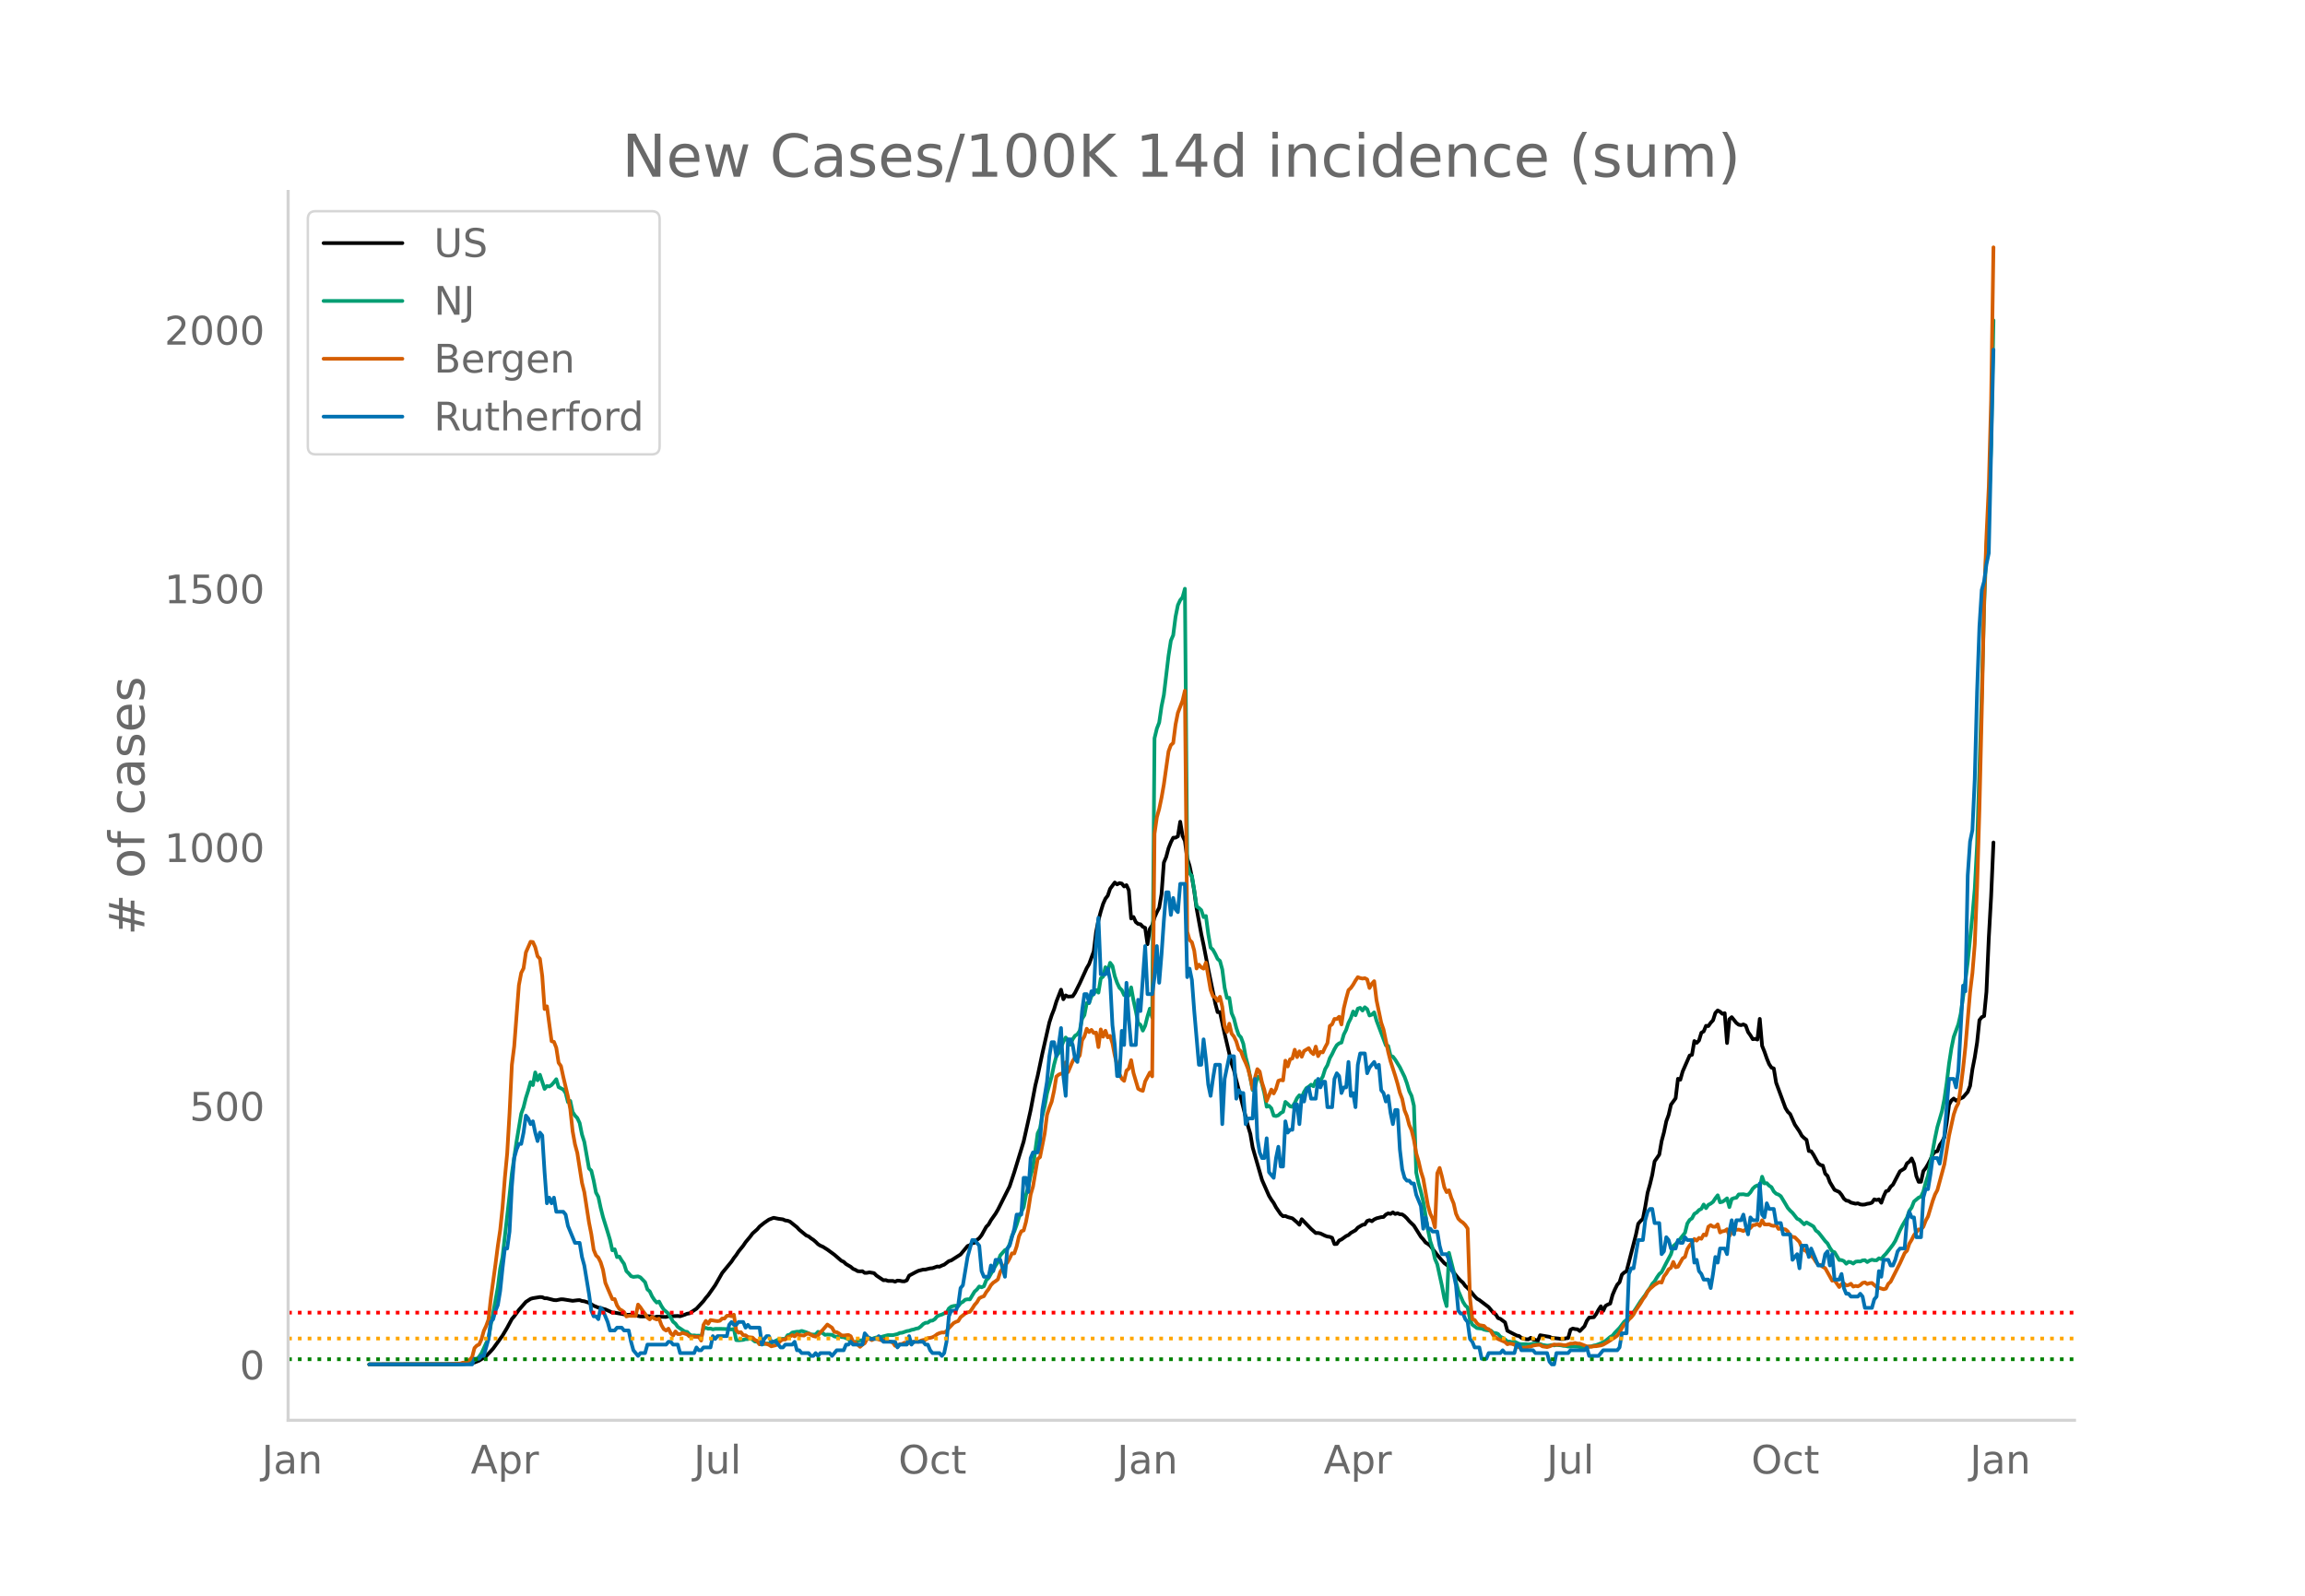 <svg height="864" viewBox="0 0 936 648" width="1248" xmlns="http://www.w3.org/2000/svg" xmlns:xlink="http://www.w3.org/1999/xlink"><defs><style>*{stroke-linecap:butt;stroke-linejoin:round}</style></defs><g id="figure_1"><path d="M0 648h936V0H0z" style="fill:#fff" id="patch_1"/><g id="axes_1"><path d="M117 576.72h725.4V77.76H117z" style="fill:none" id="patch_2"/><path clip-path="url(#p7af5791247)" d="m149.973 554.04 36.056-.103 4.745-.267 1.897-.409 1.898-.764 1.898-1.194.948-.65 1.898-1.984.95-1.074 3.794-5.24 1.898-3.212 1.898-3.538.949-1.093 1.897-2.586 2.847-3.266 1.898-1.234.949-.275 2.846-.46.949.052.949.429.949.018 2.846.725.95.06 1.897-.382.949.026 3.795.598 1.898-.226.949-.052.949.348.948.116 1.898.616 1.898 1.192 1.898.768.948.15.95.347.948.217 1.898.867.949.457.949.008 4.744.856.949.018.949-.095 3.795.765.949.017 1.898-.109.948.012 1.898.461.949-.314 1.898.075 1.897.063.95-.263 3.795-.133.949.114 1.897-.625.95-.412.948-.136 2.846-1.89 2.847-3.097.949-1.282.949-1.086 2.846-4.05 1.898-3.317.949-1.684 3.795-4.625.95-1.438.948-1.198.949-1.453 1.898-2.35.948-1.413 1.898-2.278.949-1.288 1.898-1.678.949-1.121 1.897-1.521 1.898-1.306 1.898-.727 1.897.382 1.898.26.949.43.949.118.949.36 2.846 2.28.95 1.025 2.846 2.33.949.367.948.769.95.625.948.8.949.953.949.615.949.39 1.897 1.191 2.847 2.082 2.847 2.463.948.434.95.907 1.897 1.114.949.827.949.393.949.557.948.066.95-.052.948.677.949-.024.949-.197 1.898.327.948.976 2.847 1.906.949-.064.949.352 1.897-.02.95.31.948-.437.949.07.949.205.949.028.948-.407.95-1.906 2.846-1.525.949-.449 1.897-.483.95-.03 1.897-.465.949-.071 1.898-.683.948.083.95-.477.948-.35 1.898-1.45.949-.28 3.795-2.42 2.847-3.432.949-.319.948-.82.95-.194.948-1.135.949-.718.949-1.2 1.898-3.41.948-.956.95-1.704 1.897-2.69.949-1.62 4.744-9.446 1.898-5.765 3.795-12.443 2.847-12.76 1.898-10.015.948-3.904 1.898-9.076 2.847-12.572.949-2.944.948-2.393.95-3.148 1.897-4.853.949 3.883.949-1.559.949.488 1.897-.13.95-1.446 1.897-3.785 2.846-6.235.95-1.594 1.897-5.184.949-7.824.949-4.78.948-3.593.95-3.079.948-2.127.95-1.211.948-2.795 1.898-2.547.948.756.95-.512.948.192.949 1.158.949-.515.949 2.03.949 11.495.948-.597.95 2.057.948.76.949.136.949 1.016.949.428.949 6.654.948-6.255.95-1.4.948-3.22.949-2.137.949-1.805.949-5.558.949-12.793.948-2.244.95-3.598.948-2.388.949-1.853.949-.024.949-.544.949-5.928.948 5.724.95 2.028.948 7.086.949 3.078.949 4.511.949 5.752.949 6.99 1.897 10.41.95 4.465 1.897 9.787 2.846 13.89.95 3.603.948-.046 1.898 8.77 2.846 12.154.95 2.714.948 4.07 1.898 7.365 2.846 11.18.95 3.203.948 5.542 3.796 13.191 1.897 4.31.95 2.145.948 1.567.949 1.33.949 1.777 1.897 2.771.95.824.948-.09.949.44 1.898.517 1.897 1.629.95.967.948-2.243 3.795 3.947 1.898 1.666.949-.03.949.2 1.898.927.948.325.95.138.948.376.949 2.548.949-.055.949-1.39.949-.43 1.897-1.375.95-.417.948-.87 1.898-1.069.949-1.07 1.897-1.132.95-.168.948-1.4.949-.335.949.436.949-.726.948-.454 1.898-.481.949-.076.949-.966.949-.5.949.224.948-.625.95.657.948-.293.949.405.949.06.949.679.949.91.948 1.14 1.898 1.835 2.847 4.543.949 1.031.948 1.27.95.584.948.753 2.847 3.723 1.897 2.23.95 1.076 1.897 1.41 1.898 2.38 1.897 2.348.95 1.005.948.828.949 1.327.949.838 1.898 2.177.948 1.183.95.982.948.524 3.795 2.875 1.898 2.333.95.594.948 1.517.949.339 1.897 1.413.95 3.394 3.795 1.964.949.175.948.765.95.332.948.21.949.042.949-.615.949.684.949.157.948.466.95-2.349 3.795.64.949.424 2.846.285.949.173.949-.027.949-.247.949-.1.948-3.378.95-.496.948.23.949.073.949.72 1.898-1.952.948-2.211.95-1.304 1.897-.155.949-1.27.949-1.744.949-1.414.948 1.853.95-2.035.948-.541.949-.39.949-3.495.949-2.243.949-1.893.948-1.041.95-3.055.948-.886.949-.53 3.795-14.77.95-4.51.948-1.104.949-.887.949-4.928.949-5.646.949-3.364.948-3.935.95-5.46 1.897-2.737.949-5.48.949-3.538.949-4.52.948-2.587.95-4.143 1.897-2.628.949-7.894.949.385.948-3.346 2.847-6.485.949-.288.949-5.598.949.761.948-.983.95-3.14.948-.545.95-2.27.948.107.949-1.338.949-1.022.948-2.969.95-1.02.948.52.949.854.949-.246.949 12.11.949-9.663.948-.848 1.898 2.354.949.726.949.166.949-.298.949.484.948 2.611.95 1.333.948 1.57.949-.136.949.286.949-8.398.949 10.957.948 2.349.95 2.733.948 2.324.949 1.43.949.34.949 5.78 3.795 10.297.949 1.534.949.904 1.898 4.278 1.897 2.817.95 1.734.948.912.949.717.949 4.552.949.113.948 1.405 1.898 3.486.949.684.949.236.949 3.243.949.955.948 2.518 1.898 3.142 1.898.86.949 1.16.949 1.547.948.769.95.178.948.63 1.898.473.949-.162.949.431.948.114.95-.073.948-.286.949-.136.949-.319.949-1.338.949.285.948-.29.95 1.382.948-2.6.949-2.048.949-.302.949-1.54.948-.867 1.898-3.63.95-1.784 1.897-1.179.949-2.076.948-.627.95-1.333.948 2.16.949 4.982.949 2.35.949-.022.949-4.333.948-1.204.95-1.6.948-1.82.949-2.151.949-1.094.949-.204.949-2.468.948-1.359.95-1.865.948-5.931.949-7.268.949-1.707.949-.794.949.86 2.846-1.374 1.898-2.201.949-2.426.949-6.75.948-4.83.95-6.057.948-9.06.949-1.217.949-.448.949-9.817.949-21.799.948-16.892.95-21.978h0" style="fill:none;stroke:#000;stroke-linecap:round;stroke-width:1.5" id="line2d_1"/><path clip-path="url(#p7af5791247)" d="m149.973 554.04 36.056-.069 2.847-.163 1.898-.402.948-.374.95-.726.948-.376.949-1.04.949-1.363 1.898-4.144.948-1.7.95-5.838.948-4.56 1.898-10.676.949-7.502.948-4.655 2.847-25.004.949-8.963 1.898-12.91 1.897-11.327.95-2.64.948-3.813.949-2.99.949-3.399.949 1.22.948-5.156.95 3.2.948-2.251 1.898 5.75.949-1.183.949.19.948-.604.95-1.08.948-1.264.949 3.203 1.898.993.949 1.382.948 3.718.95-.478.948 4.492.949 1.448.949 1.007.949 2.02.949 4.684.948 2.973 1.898 10.786.949.918.949 4.011.949 4.892.949 1.743.948 4.423.95 3.763 1.897 6.105.949 3.177.949 4.215.949-.426.948 3.193.95-.21.948 1.59.949 1.352.949 2.948.949.939.949 1.123.948.298 1.898-.213.949.407 1.898 1.959.949 2.914.948.82.95 2.042.948 1.445.949 1.043.949-.407.949 1.843.949 1.431 1.897 1.625 1.898 3.307.949.764.949 1.327 2.846 1.894.95.138.948.986.949.518.949-.088.948.142.95-.047.948.927.95-3.993.948-.094.949.36.949-.079.948.313.95-.17 1.897-.024 3.795.125.95.123.948-.222.949 4.558.949.07 1.898-.17.948-.317.95.005.948-.305.949.49.949.794.949.067.949.946.948.068.95-.061.948-.197.949-.026.949-.236 2.846-1.355.95-.213.948-.085.949.044.949-1.513.949-.251.949-.833 1.897-.347h.95l.948-.313 1.898.575 1.897.833.95.092.948-.054.949-1.07 1.898.5.949.728.948-.113 1.898.097.949.648.949.165.949-.38.949.463.948.078.95.336.948.504.949.825.949.502.949-.168.949-.658 1.897-.085.95.026.948-.657.949-.377.949.483.949-.386.948-.253.95.06 2.846-.772.949-.236 1.897.021 1.898-.445.949-.451.949-.09 1.897-.658.95-.142.948-.352.949-.187.949-.331.949-.175.949-.712.948-.949.95-.532.948-.047.949-.752.949-.107.949-.598.949-1.15.948-.409.95-.281.948-.48.949-.24.949-1.736.949-.75.949-.27.948-.125.95.213.948-1.258.949-.546.949-.845.949-.165.949.03 1.897-3.146.95-.849.948-1.232.949.322.949-.426.949-2.472.948-.894 1.898-3.326.949-1.729.949-1.37.949-2.757 1.897-2.122.95-.416.948-1.978.949-3.342.949-1.892.949-2.64.949-3.058 1.897-4.083.95-5.038.948-3.3.949-4.593.949-3.361 1.897-13.684.95-2.013.948-5.208.949-3.81.949-5.252 1.898-6.935.948-4.624.95-3.603.948-1.178 1.898-4.671.949-1.651.949 1.303.948 1.654.95-2.297.948-1.372.949-.589.949-1.445.949-4.818.948-1.55.95-4.877.948.043.95-2.841.948-.956.949-1.53.949 1.052.948-5.766.95-.745.948-3.804.95 1.514.948-3.307.949 1.273.949 4.18.948 2.68.95 2.022.948.927.949 2.065.949-.819.949.984.949-3.335.948 5.3.95 4.339.948 4.858.949.731.949 2.325.949-1.989.949-3.796.948-3.122.95 3.56.948-113.35.949-3.929.949-2.467.949-6.564.949-4.638 1.897-15.938.95-6.133.948-2.198.949-7.474.949-4.721.949-2.044.948-1.154.95-3.468.948 111.737.949 3.872.949.976.949 5.75.949 6.673.948.622.95.885.948 2.824.949-.45.949 7.258.949 5.549.949.896.948 1.715.95 2.006.948.8.949 3.493.949 7.399.949 4.16.949-.066.948 6.24.95 2.223.948 3.742.949 2.836.949 1.041.949 2.578.949 5.332.948 3.588 1.898 9.91.949-1.142.949-4.253.949.031.949 2.796.948 3.86.95 5.443.948-.338.949.99.949 2.962.949.192.949-.324.948-.895.95-.525.948-4.014.949.814.949.989.949.196.948-1.542.95-1.996.948-1.157.95.939.948-2.29.949-1.554.949-.565.948-.82.95.633.948-2.176.949.757.949-1.012.949-1.47.949-3.025.948-1.641.95-2.808.948-1.698.949-1.996.949-1.602.949-.76.949-.307.948-3.27.95-1.89.948-2.827.949-1.89.949-2.735.949 1.524.949-2.687.948-.324.95 1.097.948-1.332.949.757.949 2.581.949-.343.949-.918.948 3.326 3.796 10.05.949.249.949 3.997.948.35.95 1.237 1.897 3.075 1.898 3.877.949 2.606.948 3.215.95 1.93.948 4.005.949 27.156.949 4.329.949 3.434.949 3.96 1.897 11.488.95 4.615.948 2.838.949 4.34.949 2.238 1.897 8.714.95 5.045.948 3.206.949-21.66 1.898 7.54.949 4.296.948 3.629 1.898 4.428.949 1.502.949.849.949 4.931.949 2.016 1.897 1.388 1.898.208.949.407.949.215 1.897.216.95.925.948.054.949.357.949 1.152.949.404.948.663.95.849.948.047.949.218.949-.25 1.898.957.948.123 1.898-.005.949.093.949-.08.949-.216.949-.024 1.897.166.95.355 1.897.312.949-.085.949-.199.948.166.95-.178 1.897.163.949.2.949.06.949.209.948.047.95-.104 1.897.118 1.898.313 1.897-.176 1.898-.29.949-.315.949-.16 1.898-.734 1.897-.975 1.898-1.596.949-.535.949-1.192 1.897-1.966 1.898-2.51 1.898-1.463.949-1.02 1.897-2.871 1.898-2.976 1.898-2.521.949-1.55.949-1.256.948-1.703.95-1.033.948-1.604.949-1.355.949-.805 1.898-3.72 1.897-3.553.95-3.269.948-.818.949-1.008 2.846-3.574.95-3.77.948-1.464.949-.665.949-1.805.949-.54.948-1.01.95-.472.948-1.77.95 1.49.948-1.362.949-.482.949-.726.948-1.434.95-1.23.948 2.85.949-.213.949-.624.949-.773.949 3.555.948-3.276.95-.37.948-.17.949-1.324 1.898-.08.949.212.948.02.95-.985.948-1.511.949-.887.949-.461.949.775.949-4.283.948 2.713.95-.1.948 1.013.949.615.949 1.743.949.913.949.355.948.657 1.898 3.151.949 1.627.949 1.077.949.891 1.897 2.404.95.442 1.897 1.828.949-.764 1.898 1.067.948.594.95 1.63.948.685.949 1.143 1.898 2.453.949.97.948 1.764.95 1.412.948.386 1.898 3.155.949.026.949.4.948 1.08.95-.773.948.182.949.526.949-.755.949-.128.949.055.948-.454.95-.086.948.76.949-.622.949-.33.949.216.949.021.948-.825.95.336.948-1.218.949-.966 1.898-2.429.948-1.24.95-1.537 1.897-4.312.949-1.882 1.898-3.234.948-2.782.95-1.348.948-2.431 1.898-1.597.949-.397.949-2.08.948-3.576.95-2.933 1.897-9.965.949-5.24.949-4.48 1.897-6.518.95-4.849.948-6.543.949-7.85.949-6.164.949-4.667 1.897-5.166.95-4.26 1.897-13.47.949-7.64 1.898-18.817.948-10.748.95-18.09 1.897-61.459.949-35.208.949-24.403.949-15.263.948-25.633.95-50.817h0" style="fill:none;stroke:#009e73;stroke-linecap:round;stroke-width:1.5" id="line2d_2"/><path clip-path="url(#p7af5791247)" d="m149.973 554.04 32.26-.09 2.847-.158 1.898-.135.949-.316.949-.022.949-.654.949-.518.948-1.082.95-3.673.948-.992.949-.45.949-2.12.949-3.402.948-2.029.95-2.569.948-8.677 1.898-13.837.949-7.437.949-6.4.948-9.106.95-12.08.948-9.938.95-16.272.948-19.697.949-7.482 1.897-24.836.95-5.026.948-1.848.949-6.445 1.898-4.327.949.112.948 2.096.95 3.674.948.991.949 7.054.949 13.387.949-1.104 1.897 14.176.95.248.948 2.389.949 6.107.949 1.33.949 4.394 1.897 8.024.95 5.115.948 8.948.949 5.273.949 3.516 1.898 12.17.948 3.763 1.898 12.26.949 4.823.949 6.31.949 2.3.949.901.948 1.893.95 3.065.948 5.274 1.898 4.462.949 2.164.949-.023.948 2.592.95 1.442.948.541.949.676.949 1.803.949-.248 2.846.045.95-4.62.948 1.127.949 1.42.949 1.217.949 1.532.948.722.95-1.06.948.744.949.338.949-.315.949 2.614.949 1.6.948.608.95-.766.948 1.87.949.925.949-1.668.949 1.082h.949l.948-.496 1.898.609.949.833h.949l.949.136 1.897.045.95 1.487.948-6.333.949-1.645.949 1.15.949-1.488 1.897.316.95.112.948-.135.949-.901.949-.023.949-1.104.948-.068.95.248.948-.631.949 6.378.949.924.949-.203.949 1.24.948.022.95.721 1.897.226.949.946.949.383.949 1.398.948-.541.95.067 1.897.676.949.609 1.898-.45.948-.767.95-1.014.948-.586.949.045.949-.992.949-.203.949-.585.948.518.95-.88.948.362 1.898.18.949-.609.949-.203 1.897 1.015.95.225.948-.45.949-1.308.949-.901 1.897-2.231 1.898 1.284.949 1.713.949.09.949.518.949.744.948.113 1.898-.248.949.518.949 2.209.949.36 1.897 1.736.95-.88.948-.585.949-1.78.949-.158.949.698.949-.518.948-.045 1.898.563.949-.09.949-.248.949.812.948.135.95.315.948 1.375.95-.113.948-.54.949-.09.949-.519.948.225.95-.022.948-.586.949.09.949-.135.949.09.949-.496.948-.27.95-.09.948-.676.949-.09.949-.271.949-.496.949-.744.948-.428.95-.248.948.023.949-.564.949-1.24 1.898-2.005.948-.518.95-.338.948-1.533 1.898-1.532.949-.451.949-.248.948-1.285.95-1.51.948-1.059.949-1.622.949-.519.949-.338.949-1.645.948-1.194.95-1.646.948-1.014.949-.608.949-.744.949-3.02 1.897-2.75.95-.991.948-1.69.949-2.096.949.022.949-2.817.949-4.124.948-2.051.95-.338.948-3.47.949-5.004.949-6.107.949-3.223 1.897-11.178.95-.79 1.897-9.577.949-7.595.949-2.885.949-2.457.948-4.372.95-5.814.948-.79.949-.405.949-.18.949-4.417.949 3.989 1.897-4.508.95-1.465.948.519.949-1.307.949-6.175.948-1.555.95-3.133.948 1.352.95-.879.948 1.262.949-.18.949 5.905.948-7.19.95 2.975.948-2.434.95 2.682.948-.586.949 2.998.949 4.98 1.897 7.55.95 1.87.948.857.949-4.147.949-.811.949-3.448.948 5.206 1.898 6.4.949.564.949.293.949-3.81 1.897-3.605.95 1.533.948-98.532.949-6.67.949-3.404.949-4.53.949-5.409 1.897-13.409.95-2.57.948-.856.949-7.46.949-4.777 1.897-4.936.95-4.056.948 97.855.949 3.358.949.924.949 3.425.949 7.235.948-1.555.95 1.104.948.518.949-2.434 1.898 11.066.949 2.57.948.495.95 1.42.948-1.69.949 4.079.949 7.91.949 2.276.949-3.335.948 4.034.95 1.195.948 1.983.949 3.178.949.856.949 2.637.949 2.006.948 2.366.95 3.65.948 4.711.949-4.665.949-3.493.949.969.949 4.462.948 2.952.95 4.53 1.897-4.62.949 1.578.949-1.893.949-3.246.948-.338.95.18.948-8.022.949 2.366.949-2.907.949-.36.948-3.54.95 2.998.948-2.344.95 2.209.948-2.344 1.898-1.15.948 1.623.95.812.948-3.065.949 3.876.949-1.735.949.203.949-2.029.948-1.758.95-6.941.948-.676.949-2.186.949.045.949-.924.949 3.133.948-6.559.95-3.944.948-3.425.949-.88.949-1.351.949-1.646.949-1.397.948.36.95.204.948-.158.949.496.949 3.493.949-1.713.949-1.06.948 7.73 1.898 9.106.949 2.772 1.898 9.127.949 3.787 1.897 5.904.95 3.223.948 3.696.949 2.48.949 4.62.949 2.32.948 3.629.95 2.163.948 3.877.949 5.454.949 3.268.949 4.124.949 2.997 1.897 10.84.95 3.313.948 1.984.949 3.538.949-21.929.949-2.186.948 3.516.95 4.305.948 2.005.949-.743.949 3.065.949 2.276.949 4.147.948 2.05.95.947.948.654.949.991.949 1.398.949 28.261.949 8.519.948.338.95 1.375.948.72 1.898.339.949 1.014.948.293.95.947.948 1.6.95.834.948.608 2.846 1.24.95.901.948-.293.949.158.949.315.949.654.949.428.948.18 1.898-.09.949-.293.949-.067.949-.474 1.897-.27h.95l.948.609 1.898.292.949-.27 1.897-.789.95.158.948-.113.949.045.949.18.949.046 1.897-.676.95-.023.948-.225.949.248.949.022 2.846 1.127 1.898.135.949-.203.949-.022 1.898-.316.948-.315 1.898-1.104 2.847-1.848.949-.7.948-1.306.95-1.758.948-1.465.949-.744.949-1.307.949-.856.949-1.195.948-1.713 1.898-2.84.949-1.622.949-1.24.949-1.825.949-1.15 1.897-1.622 1.898-1.127.949.226.949-2.502.949-1.217.948-1.645.95-.654.948-2.366.949 2.163.949-.225 1.897-3.38.95-.586.948-3.178.95-1.51.948-1.104.949-1.51.949.676.948-1.105.95.361.948-1.758.95.338.948-3.47.949-.654.949.631.948.023.95-.97.948 3.29.949-.472.949-.158.949-.676.949 2.772.948-1.78.95-.497.948-.292.949-.046.949.226.949.36.949-.698.948-.068.95-.496.948-1.104.949-.135.949-.45.949.833.949-2.276.948 1.667.95.045.948-.067.949.473.949.18.949-.383.949 1.578.948-.068 1.898.293.949.834.949 1.69.949.496.949.158 1.897 1.916.95 2.343.948.97.949.473.949 1.577.949.27.948.857.95 1.555.948 1.195.949.112.949.79.949.495 2.846 5.093.95-.18 1.897 2.75.949-1.195.949-.27.948.856.95-.203.948-.518.949 1.15.949-.271.949.18.949-.496.948-.901.95-.203.948.654.949-.338.949-.09 1.898 1.667 2.846.88.949-.271.949-1.916.949-.879 2.846-5.612.95-1.87 1.897-4.147.949-.947.948-2.862.95-1.577.948-1.916 1.898-2.299.949.045.949-1.126.948-2.457.95-1.735 1.897-6.31.949-2.615.949-1.758 2.846-10.502 1.898-11.63 1.898-8.586.949-2.794.948-1.803.95-6.468.948-7.528.949-8.902 1.898-22.221.949-7.73.948-11.697.95-23.37.948-31.665.949-39.665.949-44.397.949-26.459.949-20.283.948-34.887.95-62.247h0" style="fill:none;stroke:#d55e00;stroke-linecap:round;stroke-width:1.5" id="line2d_3"/><path clip-path="url(#p7af5791247)" d="M149.973 554.04h41.75l.948-2.296h1.898l.949-1.148h.949l1.897-6.887.95-6.887.948-1.147.949-3.444.949-2.296.949-5.739.948-9.183.95-8.034h.948l.95-6.888.948-18.365.949-11.478.949-3.444.948-2.296h.95l.948-4.591.949-6.887.949 1.148.949 2.296.949-1.148.948 4.591.95 3.444.948-3.444.949 1.148.949 14.922.949 12.626.949-2.296.948 2.296.95-2.296.948 5.74h2.847l.949 1.147.948 4.592 2.847 6.887h1.898l.949 5.739.948 3.444 1.898 11.478.949 6.887.949 2.296h.949l.949 1.148.948-4.592.95 1.148 1.897 4.591.949 3.444h1.898l.948-1.148h1.898l.949 1.148h1.898l.949 4.591.948 3.444 1.898 2.295.949-1.147h1.898l.949-3.444h7.59l.95-1.148h.948l.949 1.148h1.898l.949 3.444h5.693l.948-2.296.95 1.148h.948l.95-1.148h2.846l.948-4.591.95 1.147.948-1.147h3.796l.948-4.592.95-1.148.948 1.148h.949l.949-1.148h1.898l.948 2.296.95-1.148.948 1.148h3.796l.948 6.887.95-2.296.948-1.147h.949l.949 2.295h1.898l1.897 2.296h.95l.948-1.148h2.847l.948-1.148.95 3.444h.948l.949 1.148h2.847l.948 1.147h.95l.948-1.147.949 1.147.949-1.147h3.795l.95 1.147 1.897-2.295h2.846l.95-2.296h.948l.949-1.148.949 1.148h3.795l.95-4.591 1.897 2.295h2.846l.95-1.147 1.897 2.295h4.744l.95 2.296.948-1.148h2.846l.95-3.443.948 3.443.949-1.148h3.795l.95 1.148h.948l.949 2.296.949 1.148h2.846l.95 1.147.948-1.147.949-4.592.949-10.33.949-2.296h1.897l.95-2.296.948-6.887.949-1.148 1.898-11.478 1.897-6.887h.95l1.897 2.296.949 10.33.949 2.296h1.897l.95-4.591.948 2.295.949-4.591h1.898l1.897 6.887.95-11.478.948-1.148 1.898-6.887.949-5.74h1.897l.95-14.922h.948l.949 5.74.949-13.774.949-2.296h1.897l.95-4.591.948-12.627 1.898-11.478.949-10.33.949-5.74h.948l.95 5.74.948-4.592.949-6.887.949 19.513.949 8.035.949-22.957h.948l.95 2.296.948 5.74.949 1.147.949-9.183.949-11.478.948-6.887h.95l.948 3.443.95-4.591.948 1.148.949-20.661.949-10.33.948 22.956h1.898l.95-2.296.948 4.592.949 18.365.949 8.035.948 12.626h.95l.948-18.365.949 5.739.949-25.253.949 14.922.949 10.331h1.897l.95-18.365.948 4.59 1.898-26.4.949 19.514h1.897l.95-6.887.948-12.626.949 14.921.949-11.478.949-13.774.948-11.478h.95l.948 9.182.949-6.887.949 4.592.949 1.147.949-11.478h1.897l.95 37.879.948-3.444.949 4.592.949 12.626 1.897 21.809h.95l.948-10.33.949 8.034.949 10.33.949 4.592.949-6.887.948-5.74h1.898l.949 24.106.949-18.366 1.898-9.183h1.897l.95 17.218.948-3.444.949 1.148h.949l.949 12.627.948-2.296h1.898l.949-16.07.949 24.105.949 5.739.949 2.296h.948l.95-8.035.948 13.774 1.898 2.295.949-8.034.949-4.592.948 8.035h.95l.948-18.365.949 4.591.949-1.148h.949l.948-10.33h.95l.948 8.035.95-11.479.948 2.296.949-4.592.949-1.147.948 4.59h1.898l.949-8.034.949 3.444.949-2.296h.949l.948 10.33h1.898l.949-11.478.949-2.296.949 1.148.949 6.887.948-2.295h.95l.948-10.331.949 13.774.949-1.148.949 5.74.949-17.218.948-4.592h1.898l.949 8.035.949-2.295 1.898-2.296.948 2.296.95-1.148.948 10.33.949 1.148.949 3.444.949-2.296.949 6.887.948 4.592.95-5.74h.948l.949 16.07.949 8.035.949 3.443.949 1.148h.948l.95 1.148h.948l.949 4.592 1.898 4.59.949 9.184.948-4.592.95 4.592h.948l.949 1.147h1.898l.949 5.74.948 3.443h1.898l.949 2.296.949 3.443.949 2.296.949 4.591.948 10.331.95 1.148h.948l.949 2.296.949 1.147.949 6.887.949 1.148.948 2.296h1.898l.949 4.591h1.898l.948-2.295h4.745l.949-1.148.948 1.148h3.796l.949-3.444h.949l.948 2.296h4.745l.949 1.148h4.744l.949 3.443.949 1.148h.948l.95-4.591h4.744l.948-1.148h5.694l.948-1.148.95 3.443h3.795l1.897-2.295h5.694l.948-1.148.95-5.74h1.897l.949-24.104.949-2.296h.949l1.897-11.478h1.898l.949-8.035.949-3.443.949-1.148h.948l.95 5.739h1.897l.949 12.626.949-1.148.949-5.739.948 1.148.95 3.444h1.897l.949-3.444.949 1.148h.948l.95-2.296.948 1.148h1.898l.949 9.183.949-1.148.948 4.591.95 1.148.948 2.296h1.898l.949 3.443.949-5.739.948-6.887.95 2.296.948-5.74h1.898l.949 2.296.949-9.183.948-4.59.95 5.738.948-5.739h1.898l.949-2.296.949 4.592.948 3.443.95-6.887.948 1.148h1.898l.949-14.922.949 12.626.948 1.148.95-5.739.948 2.296h1.898l.949 5.739h1.897l.95 4.591h2.846l.949 10.33 1.897-2.295.95 5.74.948-9.183h1.898l.949 4.591.949-3.443 2.846 6.887h1.898l.949-4.592.949-1.148.948 5.74.95-4.592.948 10.33h1.898l.949-2.295.949 5.74.948 2.295h.95l.948 1.148h2.847l.949-1.148.948 1.148.95 4.591h2.846l.949-3.443.949-1.148.948-10.33.95 2.295.948-6.887h1.898l.949 2.296h.948l.95-2.296.948-3.444.95-1.147h1.897l.949-11.479.948-3.443.95 2.295h.948l.949 8.035h1.898l.949-16.07.948-3.443h.95l.948-5.74.949-6.886h1.898l.949 2.295 1.897-11.478 1.898-22.957h1.898l.949 3.444.948-6.887 1.898-34.436.949 2.296.949-47.062.949-13.774.949-4.591.948-20.661.95-35.583.948-26.4.949-14.922.949-3.444.949-6.887.949-4.591 1.897-82.645h0" style="fill:none;stroke:#0072b2;stroke-linecap:round;stroke-width:1.5" id="line2d_4"/><path clip-path="url(#p7af5791247)" d="M117 551.94h725.4" style="fill:none;stroke:green;stroke-dasharray:1.5,2.475;stroke-dashoffset:0;stroke-width:1.5" id="line2d_5"/><path clip-path="url(#p7af5791247)" d="M117 543.536h725.4" style="fill:none;stroke:orange;stroke-dasharray:1.5,2.475;stroke-dashoffset:0;stroke-width:1.5" id="line2d_6"/><path clip-path="url(#p7af5791247)" d="M117 533.031h725.4" style="fill:none;stroke:red;stroke-dasharray:1.5,2.475;stroke-dashoffset:0;stroke-width:1.5" id="line2d_7"/><path d="M117 576.72V77.76" style="fill:none;stroke:#d3d3d3;stroke-linecap:square;stroke-linejoin:miter;stroke-width:1.25" id="patch_3"/><path d="M117 576.72h725.4" style="fill:none;stroke:#d3d3d3;stroke-linecap:square;stroke-linejoin:miter;stroke-width:1.25" id="patch_4"/><g id="matplotlib.axis_1"><g id="xtick_1"><g style="fill:#696969" transform="matrix(.16 0 0 -.16 106.328 598.378)" id="text_1"><defs><path d="M9.813 72.906h9.859V5.078q0-13.187-5-19.14-5-5.954-16.094-5.954h-3.75v8.297h3.078q6.531 0 9.219 3.672Q9.813-4.39 9.813 5.078z" id="DejaVuSans-74"/><path d="M34.281 27.484q-10.89 0-15.093-2.484-4.204-2.484-4.204-8.5 0-4.781 3.157-7.594 3.156-2.797 8.562-2.797 7.485 0 12 5.297 4.516 5.297 4.516 14.078v2zm17.922 3.72V0H43.22v8.297Q40.14 3.328 35.547.953q-4.594-2.375-11.234-2.375-8.391 0-13.36 4.719Q6 8.016 6 15.922q0 9.219 6.172 13.906 6.187 4.688 18.437 4.688h12.61v.89q0 6.203-4.078 9.594-4.078 3.39-11.453 3.39-4.688 0-9.141-1.124-4.438-1.125-8.531-3.375v8.312q4.921 1.906 9.562 2.844 4.64.953 9.031.953 11.875 0 17.735-6.156 5.86-6.14 5.86-18.64z" id="DejaVuSans-97"/><path d="M54.89 33.016V0h-8.984v32.719q0 7.765-3.031 11.61-3.031 3.858-9.078 3.858-7.281 0-11.484-4.64-4.204-4.625-4.204-12.64V0H9.08v54.688h9.03v-8.5q3.235 4.937 7.594 7.374Q30.078 56 35.797 56q9.422 0 14.25-5.828 4.844-5.828 4.844-17.156z" id="DejaVuSans-110"/></defs><use xlink:href="#DejaVuSans-74"/><use x="29.492" xlink:href="#DejaVuSans-97"/><use x="90.771" xlink:href="#DejaVuSans-110"/></g></g><g id="xtick_2"><g style="fill:#696969" transform="matrix(.16 0 0 -.16 191.166 598.378)" id="text_2"><defs><path d="M34.188 63.188 20.797 26.906h26.812zm-5.579 9.718h11.188L67.578 0h-10.25l-6.64 18.703h-32.86L11.188 0H.78z" id="DejaVuSans-65"/><path d="M18.11 8.203v-29H9.077v75.484h9.031v-8.296q2.844 4.875 7.157 7.234Q29.594 56 35.594 56q9.968 0 16.187-7.906 6.235-7.907 6.235-20.797T51.78 6.484q-6.218-7.906-16.187-7.906-6 0-10.328 2.375-4.313 2.375-7.157 7.25zm30.578 19.094q0 9.906-4.079 15.547-4.078 5.64-11.203 5.64-7.14 0-11.218-5.64-4.079-5.64-4.079-15.547 0-9.906 4.078-15.547 4.079-5.64 11.22-5.64 7.124 0 11.202 5.64t4.078 15.547z" id="DejaVuSans-112"/><path d="M41.11 46.297q-1.516.875-3.297 1.281Q36.03 48 33.89 48q-7.625 0-11.703-4.953-4.079-4.953-4.079-14.234V0H9.08v54.688h9.03v-8.5q2.844 4.984 7.375 7.39Q30.031 56 36.531 56q.922 0 2.047-.125 1.125-.11 2.484-.36z" id="DejaVuSans-114"/></defs><use xlink:href="#DejaVuSans-65"/><use x="68.408" xlink:href="#DejaVuSans-112"/><use x="131.885" xlink:href="#DejaVuSans-114"/></g></g><g id="xtick_3"><g style="fill:#696969" transform="matrix(.16 0 0 -.16 281.7 598.378)" id="text_3"><defs><path d="M8.5 21.578v33.11h8.984V21.922q0-7.766 3.016-11.656 3.031-3.875 9.094-3.875 7.265 0 11.484 4.64 4.234 4.64 4.234 12.656v31h8.985V0h-8.984v8.406Q42.047 3.422 37.718 1q-4.313-2.422-10.032-2.422-9.421 0-14.312 5.86Q8.5 10.296 8.5 21.578zM31.11 56z" id="DejaVuSans-117"/><path d="M9.422 75.984h8.984V0H9.422z" id="DejaVuSans-108"/></defs><use xlink:href="#DejaVuSans-74"/><use x="29.492" xlink:href="#DejaVuSans-117"/><use x="92.871" xlink:href="#DejaVuSans-108"/></g></g><g id="xtick_4"><g style="fill:#696969" transform="matrix(.16 0 0 -.16 364.814 598.378)" id="text_4"><defs><path d="M39.406 66.219q-10.75 0-17.078-8.016-6.312-8-6.312-21.828 0-13.766 6.312-21.781 6.328-8 17.078-8 10.735 0 17.016 8 6.281 8.015 6.281 21.781 0 13.828-6.281 21.828-6.281 8.016-17.016 8.016zm0 8q15.328 0 24.5-10.281 9.188-10.282 9.188-27.563 0-17.234-9.188-27.516-9.172-10.28-24.5-10.28-15.375 0-24.593 10.25-9.204 10.265-9.204 27.546t9.204 27.563q9.218 10.28 24.593 10.28z" id="DejaVuSans-79"/><path d="M48.781 52.594v-8.407q-3.812 2.11-7.64 3.157-3.828 1.047-7.735 1.047-8.75 0-13.593-5.547-4.829-5.532-4.829-15.547 0-10.016 4.829-15.563 4.843-5.53 13.593-5.53 3.907 0 7.735 1.046 3.828 1.047 7.64 3.156V2.094Q45.016.344 40.984-.531q-4.015-.89-8.562-.89-12.36 0-19.64 7.765-7.266 7.765-7.266 20.953 0 13.375 7.343 21.031Q20.22 56 33.016 56q4.14 0 8.093-.86 3.953-.843 7.672-2.546z" id="DejaVuSans-99"/><path d="M18.313 70.219V54.688h18.5v-6.985h-18.5V18.016q0-6.688 1.828-8.594 1.828-1.906 7.453-1.906h9.218V0h-9.218q-10.407 0-14.36 3.875-3.953 3.89-3.953 14.14v29.688H2.687v6.984h6.594V70.22z" id="DejaVuSans-116"/></defs><use xlink:href="#DejaVuSans-79"/><use x="78.711" xlink:href="#DejaVuSans-99"/><use x="133.691" xlink:href="#DejaVuSans-116"/></g></g><g id="xtick_5"><g style="fill:#696969" transform="matrix(.16 0 0 -.16 453.61 598.378)" id="text_5"><use xlink:href="#DejaVuSans-74"/><use x="29.492" xlink:href="#DejaVuSans-97"/><use x="90.771" xlink:href="#DejaVuSans-110"/></g></g><g id="xtick_6"><g style="fill:#696969" transform="matrix(.16 0 0 -.16 537.499 598.378)" id="text_6"><use xlink:href="#DejaVuSans-65"/><use x="68.408" xlink:href="#DejaVuSans-112"/><use x="131.885" xlink:href="#DejaVuSans-114"/></g></g><g id="xtick_7"><g style="fill:#696969" transform="matrix(.16 0 0 -.16 628.032 598.378)" id="text_7"><use xlink:href="#DejaVuSans-74"/><use x="29.492" xlink:href="#DejaVuSans-117"/><use x="92.871" xlink:href="#DejaVuSans-108"/></g></g><g id="xtick_8"><g style="fill:#696969" transform="matrix(.16 0 0 -.16 711.147 598.378)" id="text_8"><use xlink:href="#DejaVuSans-79"/><use x="78.711" xlink:href="#DejaVuSans-99"/><use x="133.691" xlink:href="#DejaVuSans-116"/></g></g><g id="xtick_9"><g style="fill:#696969" transform="matrix(.16 0 0 -.16 799.941 598.378)" id="text_9"><use xlink:href="#DejaVuSans-74"/><use x="29.492" xlink:href="#DejaVuSans-97"/><use x="90.771" xlink:href="#DejaVuSans-110"/></g></g></g><g id="matplotlib.axis_2"><g id="ytick_1"><g style="fill:#696969" transform="matrix(.16 0 0 -.16 97.32 560.119)" id="text_10"><defs><path d="M31.781 66.406q-7.61 0-11.453-7.5Q16.5 51.422 16.5 36.375q0-14.984 3.828-22.484 3.844-7.5 11.453-7.5 7.672 0 11.5 7.5 3.844 7.5 3.844 22.484 0 15.047-3.844 22.531-3.828 7.5-11.5 7.5zm0 7.813q12.266 0 18.735-9.703 6.468-9.688 6.468-28.141 0-18.406-6.468-28.11-6.47-9.687-18.735-9.687-12.25 0-18.718 9.688-6.47 9.703-6.47 28.109 0 18.453 6.47 28.14Q19.53 74.22 31.78 74.22z" id="DejaVuSans-48"/></defs><use xlink:href="#DejaVuSans-48"/></g></g><g id="ytick_2"><g style="fill:#696969" transform="matrix(.16 0 0 -.16 76.96 455.074)" id="text_11"><defs><path d="M10.797 72.906h38.719v-8.312H19.828v-17.86q2.14.735 4.281 1.094 2.157.36 4.313.36 12.203 0 19.328-6.688 7.14-6.688 7.14-18.11 0-11.765-7.328-18.296-7.328-6.516-20.656-6.516-4.593 0-9.36.781-4.75.782-9.827 2.344v9.922q4.39-2.39 9.078-3.563 4.687-1.171 9.906-1.171 8.453 0 13.375 4.437 4.938 4.438 4.938 12.063 0 7.609-4.938 12.047-4.922 4.453-13.375 4.453-3.953 0-7.89-.875-3.922-.875-8.016-2.735z" id="DejaVuSans-53"/></defs><use xlink:href="#DejaVuSans-53"/><use x="63.623" xlink:href="#DejaVuSans-48"/><use x="127.246" xlink:href="#DejaVuSans-48"/></g></g><g id="ytick_3"><g style="fill:#696969" transform="matrix(.16 0 0 -.16 66.78 350.03)" id="text_12"><defs><path d="M12.406 8.297h16.11v55.625l-17.532-3.516v8.985l17.438 3.515h9.86V8.296H54.39V0H12.406z" id="DejaVuSans-49"/></defs><use xlink:href="#DejaVuSans-49"/><use x="63.623" xlink:href="#DejaVuSans-48"/><use x="127.246" xlink:href="#DejaVuSans-48"/><use x="190.869" xlink:href="#DejaVuSans-48"/></g></g><g id="ytick_4"><g style="fill:#696969" transform="matrix(.16 0 0 -.16 66.78 244.985)" id="text_13"><use xlink:href="#DejaVuSans-49"/><use x="63.623" xlink:href="#DejaVuSans-53"/><use x="127.246" xlink:href="#DejaVuSans-48"/><use x="190.869" xlink:href="#DejaVuSans-48"/></g></g><g id="ytick_5"><g style="fill:#696969" transform="matrix(.16 0 0 -.16 66.78 139.94)" id="text_14"><defs><path d="M19.188 8.297h34.421V0H7.33v8.297q5.609 5.812 15.296 15.594 9.703 9.797 12.188 12.64 4.734 5.313 6.609 9 1.89 3.688 1.89 7.25 0 5.813-4.078 9.469-4.078 3.672-10.625 3.672-4.64 0-9.797-1.61-5.14-1.609-11-4.89v9.969Q13.767 71.78 18.938 73q5.188 1.219 9.485 1.219 11.328 0 18.062-5.672 6.735-5.656 6.735-15.125 0-4.5-1.688-8.531-1.672-4.016-6.125-9.485-1.218-1.422-7.765-8.187-6.532-6.766-18.453-18.922z" id="DejaVuSans-50"/></defs><use xlink:href="#DejaVuSans-50"/><use x="63.623" xlink:href="#DejaVuSans-48"/><use x="127.246" xlink:href="#DejaVuSans-48"/><use x="190.869" xlink:href="#DejaVuSans-48"/></g></g><g style="fill:#696969" transform="matrix(0 -.2 -.2 0 58.62 379.813)" id="text_15"><defs><path d="M51.125 44H36.922l-4.11-16.313h14.313zm-7.328 27.781-5.078-20.265h14.265L58.11 71.78h7.813L60.89 51.516h15.234V44h-17.14l-4-16.313h15.53V20.22H53.079L48 0h-7.813l5.032 20.219H30.906L25.875 0h-7.86l5.079 20.219H7.719v7.468h17.187L29 44H13.281v7.516h17.625l4.985 20.265z" id="DejaVuSans-35"/><path d="M30.61 48.39q-7.22 0-11.422-5.64-4.204-5.64-4.204-15.453 0-9.813 4.172-15.453 4.188-5.64 11.453-5.64 7.188 0 11.375 5.655 4.203 5.672 4.203 15.438 0 9.719-4.203 15.406-4.187 5.688-11.375 5.688zm0 7.61q11.718 0 18.406-7.625 6.703-7.61 6.703-21.078 0-13.422-6.703-21.078-6.688-7.64-18.407-7.64-11.765 0-18.437 7.64-6.656 7.656-6.656 21.078 0 13.469 6.656 21.078Q18.844 56 30.609 56z" id="DejaVuSans-111"/><path d="M37.11 75.984V68.5h-8.594q-4.828 0-6.72-1.953-1.874-1.953-1.874-7.031v-4.828h14.797v-6.985H19.922V0H10.89v47.703H2.297v6.984h8.594V58.5q0 9.125 4.25 13.297 4.25 4.187 13.468 4.187z" id="DejaVuSans-102"/><path d="M44.281 53.078v-8.5q-3.797 1.953-7.906 2.922-4.094.984-8.5.984-6.688 0-10.031-2.047-3.344-2.046-3.344-6.156 0-3.125 2.39-4.906 2.391-1.781 9.626-3.39l3.078-.688q9.562-2.047 13.593-5.781 4.032-3.735 4.032-10.422 0-7.625-6.032-12.078-6.03-4.438-16.578-4.438-4.39 0-9.156.86Q10.688.296 5.422 2v9.281q4.984-2.594 9.812-3.89 4.829-1.282 9.579-1.282 6.343 0 9.75 2.172 3.421 2.172 3.421 6.125 0 3.656-2.468 5.61-2.453 1.953-10.813 3.765l-3.125.735q-8.344 1.75-12.062 5.39-3.704 3.64-3.704 9.985 0 7.718 5.47 11.906Q16.75 56 26.811 56q4.97 0 9.36-.734 4.406-.72 8.11-2.188z" id="DejaVuSans-115"/><path d="M56.203 29.594v-4.39H14.891q.593-9.282 5.593-14.142 5-4.859 13.938-4.859 5.172 0 10.031 1.266 4.86 1.265 9.656 3.812v-8.5Q49.266.734 44.187-.344 39.11-1.422 33.892-1.422q-13.094 0-20.735 7.61-7.64 7.625-7.64 20.625 0 13.421 7.25 21.296Q20.016 56 32.328 56q11.031 0 17.453-7.11 6.422-7.093 6.422-19.296zm-8.984 2.64q-.094 7.36-4.125 11.75-4.032 4.407-10.672 4.407-7.516 0-12.031-4.25-4.516-4.25-5.203-11.97z" id="DejaVuSans-101"/></defs><use xlink:href="#DejaVuSans-35"/><use x="83.789" xlink:href="#DejaVuSans-32"/><use x="115.576" xlink:href="#DejaVuSans-111"/><use x="176.758" xlink:href="#DejaVuSans-102"/><use x="211.963" xlink:href="#DejaVuSans-32"/><use x="243.75" xlink:href="#DejaVuSans-99"/><use x="298.73" xlink:href="#DejaVuSans-97"/><use x="360.01" xlink:href="#DejaVuSans-115"/><use x="412.109" xlink:href="#DejaVuSans-101"/><use x="473.633" xlink:href="#DejaVuSans-115"/></g></g><g style="fill:#696969" transform="matrix(.24 0 0 -.24 252.577 71.76)" id="text_16"><defs><path d="M9.813 72.906h13.28l32.329-60.984v60.984h9.562V0h-13.28L19.39 60.984V0H9.813z" id="DejaVuSans-78"/><path d="M4.203 54.688h8.985l11.234-42.672 11.172 42.672h10.593l11.235-42.672 11.187 42.672h8.985L63.28 0H52.688L40.922 44.828 29.109 0H18.5z" id="DejaVuSans-119"/><path d="M64.406 67.281v-10.39q-4.984 4.64-10.625 6.922-5.64 2.296-11.984 2.296-12.5 0-19.14-7.64-6.641-7.64-6.641-22.094 0-14.406 6.64-22.047 6.64-7.64 19.14-7.64 6.345 0 11.985 2.296 5.64 2.297 10.625 6.938V5.609Q59.234 2.094 53.437.33q-5.78-1.75-12.218-1.75-16.563 0-26.094 10.124-9.516 10.14-9.516 27.672 0 17.578 9.516 27.703 9.531 10.14 26.094 10.14 6.531 0 12.312-1.734 5.797-1.734 10.875-5.203z" id="DejaVuSans-67"/><path d="M25.39 72.906h8.297L8.297-9.28H0z" id="DejaVuSans-47"/><path d="M9.813 72.906h9.859V42.094L52.39 72.906h12.703L28.906 38.922 67.672 0H54.688L19.672 35.11V0h-9.86z" id="DejaVuSans-75"/><path d="M37.797 64.313 12.89 25.39h24.906zm-2.594 8.593H47.61V25.391h10.407v-8.203H47.609V0h-9.812v17.188H4.89v9.515z" id="DejaVuSans-52"/><path d="M45.406 46.39v29.594h8.985V0h-8.985v8.203Q42.578 3.328 38.25.953q-4.313-2.375-10.375-2.375-9.906 0-16.14 7.906-6.22 7.922-6.22 20.813 0 12.89 6.22 20.797Q17.968 56 27.874 56q6.063 0 10.375-2.375 4.328-2.36 7.156-7.234zm-30.61-19.093q0-9.906 4.079-15.547 4.078-5.64 11.203-5.64 7.125 0 11.219 5.64 4.11 5.64 4.11 15.547 0 9.906-4.11 15.547-4.094 5.64-11.219 5.64-7.125 0-11.203-5.64-4.078-5.64-4.078-15.547z" id="DejaVuSans-100"/><path d="M9.422 54.688h8.984V0H9.422zm0 21.296h8.984v-11.39H9.422z" id="DejaVuSans-105"/><path d="M31 75.875q-6.531-11.219-9.719-22.219-3.172-10.984-3.172-22.265 0-11.266 3.203-22.328Q24.517-2 31-13.188h-7.813Q15.875-1.704 12.235 9.375q-3.64 11.078-3.64 22.016 0 10.89 3.61 21.922 3.624 11.046 10.983 22.562z" id="DejaVuSans-40"/><path d="M52 44.188q3.375 6.062 8.063 8.937Q64.75 56 71.093 56q8.548 0 13.188-5.984 4.64-5.97 4.64-17V0h-9.03v32.719q0 7.86-2.797 11.656-2.781 3.813-8.485 3.813-6.984 0-11.046-4.641-4.047-4.625-4.047-12.64V0h-9.032v32.719q0 7.906-2.78 11.687-2.782 3.782-8.595 3.782-6.89 0-10.953-4.657-4.047-4.656-4.047-12.625V0H9.08v54.688h9.03v-8.5q3.078 5.03 7.375 7.421Q29.781 56 35.687 56q5.97 0 10.141-3.031Q50 49.953 52 44.187z" id="DejaVuSans-109"/><path d="M8.016 75.875h7.812q7.313-11.516 10.953-22.563 3.64-11.03 3.64-21.921 0-10.938-3.64-22.016-3.64-11.078-10.953-22.563H8.016Q14.5-2 17.703 9.063q3.203 11.063 3.203 22.329 0 11.28-3.203 22.265-3.203 11-9.687 22.219z" id="DejaVuSans-41"/></defs><use xlink:href="#DejaVuSans-78"/><use x="74.805" xlink:href="#DejaVuSans-101"/><use x="136.328" xlink:href="#DejaVuSans-119"/><use x="218.115" xlink:href="#DejaVuSans-32"/><use x="249.902" xlink:href="#DejaVuSans-67"/><use x="319.727" xlink:href="#DejaVuSans-97"/><use x="381.006" xlink:href="#DejaVuSans-115"/><use x="433.105" xlink:href="#DejaVuSans-101"/><use x="494.629" xlink:href="#DejaVuSans-115"/><use x="546.729" xlink:href="#DejaVuSans-47"/><use x="580.42" xlink:href="#DejaVuSans-49"/><use x="644.043" xlink:href="#DejaVuSans-48"/><use x="707.666" xlink:href="#DejaVuSans-48"/><use x="771.289" xlink:href="#DejaVuSans-75"/><use x="836.865" xlink:href="#DejaVuSans-32"/><use x="868.652" xlink:href="#DejaVuSans-49"/><use x="932.275" xlink:href="#DejaVuSans-52"/><use x="995.898" xlink:href="#DejaVuSans-100"/><use x="1059.375" xlink:href="#DejaVuSans-32"/><use x="1091.162" xlink:href="#DejaVuSans-105"/><use x="1118.945" xlink:href="#DejaVuSans-110"/><use x="1182.324" xlink:href="#DejaVuSans-99"/><use x="1237.305" xlink:href="#DejaVuSans-105"/><use x="1265.088" xlink:href="#DejaVuSans-100"/><use x="1328.564" xlink:href="#DejaVuSans-101"/><use x="1390.088" xlink:href="#DejaVuSans-110"/><use x="1453.467" xlink:href="#DejaVuSans-99"/><use x="1508.447" xlink:href="#DejaVuSans-101"/><use x="1569.971" xlink:href="#DejaVuSans-32"/><use x="1601.758" xlink:href="#DejaVuSans-40"/><use x="1640.771" xlink:href="#DejaVuSans-115"/><use x="1692.871" xlink:href="#DejaVuSans-117"/><use x="1756.25" xlink:href="#DejaVuSans-109"/><use x="1853.662" xlink:href="#DejaVuSans-41"/></g><g id="legend_1"><path d="M128.2 184.5h136.45q3.2 0 3.2-3.2V88.96q0-3.2-3.2-3.2H128.2q-3.2 0-3.2 3.2v92.34q0 3.2 3.2 3.2z" style="fill:none;opacity:.8;stroke:#ccc;stroke-linejoin:miter" id="patch_5"/><path d="M131.4 98.718h32" style="fill:none;stroke:#000;stroke-linecap:round;stroke-width:1.5" id="line2d_8"/><g style="fill:#696969" transform="matrix(.16 0 0 -.16 176.2 104.317)" id="text_17"><defs><path d="M8.688 72.906h9.921V28.61q0-11.718 4.235-16.875 4.25-5.14 13.781-5.14 9.469 0 13.719 5.14 4.25 5.157 4.25 16.875v44.297H64.5V27.391q0-14.25-7.063-21.532-7.046-7.28-20.812-7.28-13.828 0-20.89 7.28-7.047 7.282-7.047 21.532z" id="DejaVuSans-85"/><path d="M53.516 70.516V60.89q-5.61 2.687-10.594 4-4.984 1.328-9.625 1.328-8.047 0-12.422-3.125t-4.375-8.89q0-4.845 2.906-7.313 2.907-2.453 11.016-3.97l5.953-1.218q11.031-2.11 16.281-7.406 5.25-5.297 5.25-14.172 0-10.61-7.11-16.078-7.093-5.469-20.812-5.469-5.172 0-11.015 1.172Q13.14.922 6.89 3.219v10.156q6-3.36 11.765-5.078 5.766-1.703 11.328-1.703 8.438 0 13.032 3.312 4.593 3.328 4.593 9.485 0 5.359-3.297 8.39-3.296 3.032-10.812 4.547L27.484 33.5q-11.03 2.188-15.968 6.875-4.922 4.688-4.922 13.047 0 9.672 6.812 15.234 6.813 5.563 18.766 5.563 5.14 0 10.453-.938 5.328-.922 10.89-2.765z" id="DejaVuSans-83"/></defs><use xlink:href="#DejaVuSans-85"/><use x="73.193" xlink:href="#DejaVuSans-83"/></g><path d="M131.4 122.203h32" style="fill:none;stroke:#009e73;stroke-linecap:round;stroke-width:1.5" id="line2d_10"/><g style="fill:#696969" transform="matrix(.16 0 0 -.16 176.2 127.802)" id="text_18"><use xlink:href="#DejaVuSans-78"/><use x="74.805" xlink:href="#DejaVuSans-74"/></g><path d="M131.4 145.688h32" style="fill:none;stroke:#d55e00;stroke-linecap:round;stroke-width:1.5" id="line2d_12"/><g style="fill:#696969" transform="matrix(.16 0 0 -.16 176.2 151.287)" id="text_19"><defs><path d="M19.672 34.813V8.108H35.5q7.953 0 11.781 3.297 3.844 3.297 3.844 10.078 0 6.844-3.844 10.078-3.828 3.25-11.781 3.25zm0 29.984V42.828h14.61q7.218 0 10.75 2.703 3.546 2.719 3.546 8.282 0 5.515-3.547 8.25-3.531 2.734-10.75 2.734zm-9.86 8.11h25.204q11.28 0 17.375-4.688Q58.5 63.53 58.5 54.89q0-6.703-3.125-10.657-3.125-3.953-9.188-4.922 7.282-1.562 11.313-6.53 4.031-4.954 4.031-12.376 0-9.765-6.64-15.093Q48.25 0 35.984 0H9.812z" id="DejaVuSans-66"/><path d="M45.406 27.984q0 9.766-4.031 15.125-4.016 5.375-11.297 5.375-7.219 0-11.25-5.375-4.031-5.359-4.031-15.125 0-9.718 4.031-15.093t11.25-5.375q7.281 0 11.297 5.375 4.031 5.375 4.031 15.093zm8.985-21.203q0-13.953-6.203-20.765Q42-20.797 29.203-20.797q-4.734 0-8.937.703-4.203.703-8.157 2.172v8.735q3.954-2.141 7.813-3.157 3.86-1.031 7.86-1.031 8.843 0 13.234 4.61 4.39 4.609 4.39 13.937v4.453q-2.781-4.844-7.125-7.234Q33.938 0 27.875 0 17.828 0 11.672 7.656q-6.156 7.672-6.156 20.328 0 12.688 6.156 20.344Q17.828 56 27.875 56q6.063 0 10.406-2.39 4.344-2.391 7.125-7.22v8.297h8.985z" id="DejaVuSans-103"/></defs><use xlink:href="#DejaVuSans-66"/><use x="68.604" xlink:href="#DejaVuSans-101"/><use x="130.127" xlink:href="#DejaVuSans-114"/><use x="169.49" xlink:href="#DejaVuSans-103"/><use x="232.967" xlink:href="#DejaVuSans-101"/><use x="294.49" xlink:href="#DejaVuSans-110"/></g><path d="M131.4 169.173h32" style="fill:none;stroke:#0072b2;stroke-linecap:round;stroke-width:1.5" id="line2d_14"/><g style="fill:#696969" transform="matrix(.16 0 0 -.16 176.2 174.773)" id="text_20"><defs><path d="M44.39 34.188q3.172-1.079 6.172-4.594 3-3.516 6.032-9.672L66.609 0H56l-9.313 18.703q-3.624 7.328-7.015 9.719-3.39 2.39-9.25 2.39h-10.75V0h-9.86v72.906h22.266q12.5 0 18.656-5.234 6.157-5.219 6.157-15.766 0-6.89-3.203-11.437-3.204-4.532-9.297-6.282zM19.673 64.797V38.922h12.406q7.125 0 10.766 3.297 3.64 3.297 3.64 9.687 0 6.39-3.64 9.64-3.64 3.25-10.766 3.25z" id="DejaVuSans-82"/><path d="M54.89 33.016V0h-8.984v32.719q0 7.765-3.031 11.61-3.031 3.858-9.078 3.858-7.281 0-11.484-4.64-4.204-4.625-4.204-12.64V0H9.08v75.984h9.03V46.188q3.235 4.937 7.594 7.374Q30.078 56 35.797 56q9.422 0 14.25-5.828 4.844-5.828 4.844-17.156z" id="DejaVuSans-104"/></defs><use xlink:href="#DejaVuSans-82"/><use x="64.982" xlink:href="#DejaVuSans-117"/><use x="128.361" xlink:href="#DejaVuSans-116"/><use x="167.57" xlink:href="#DejaVuSans-104"/><use x="230.949" xlink:href="#DejaVuSans-101"/><use x="292.473" xlink:href="#DejaVuSans-114"/><use x="333.586" xlink:href="#DejaVuSans-102"/><use x="368.791" xlink:href="#DejaVuSans-111"/><use x="429.973" xlink:href="#DejaVuSans-114"/><use x="469.336" xlink:href="#DejaVuSans-100"/></g></g></g></g><defs><clipPath id="p7af5791247"><path d="M117 77.76h725.4v498.96H117z"/></clipPath></defs></svg>